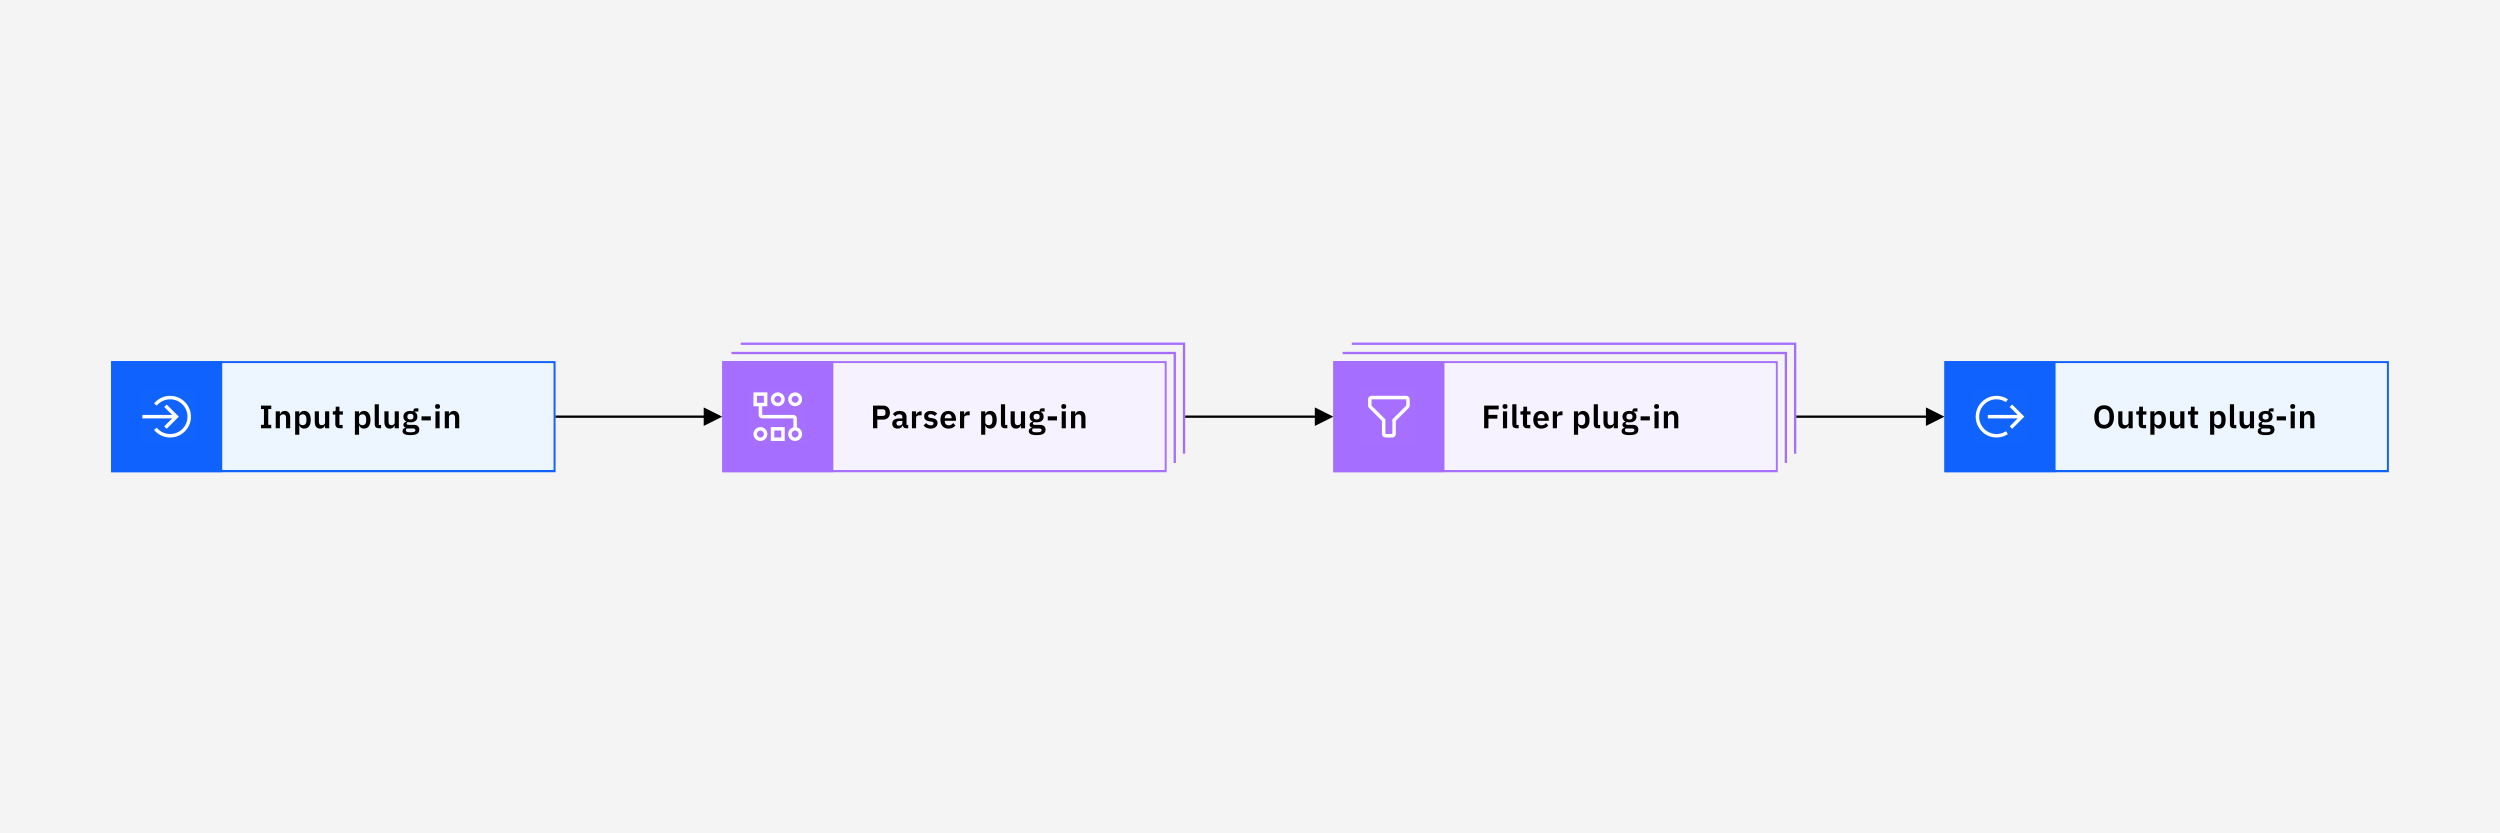 <svg width="1080" height="360" viewBox="0 0 1080 360" fill="none" xmlns="http://www.w3.org/2000/svg">
<rect width="1080" height="360" fill="#F4F4F4"/>
<rect x="48.5" y="156.5" width="191" height="47" stroke="#0F62FE"/>
<rect x="49" y="157" width="190" height="46" fill="white"/>
<rect x="49" y="157" width="190" height="46" fill="#EDF5FF"/>
<g clip-path="url(#clip0_51_17401)">
<path d="M117.18 185H112.742V183.516H114.03V176.712H112.742V175.228H117.18V176.712H115.878V183.516H117.18V185ZM120.908 185H119.116V177.692H120.908V178.91H120.978C121.272 178.126 121.888 177.524 123.022 177.524C124.52 177.524 125.36 178.56 125.36 180.38V185H123.568V180.562C123.568 179.526 123.218 178.994 122.364 178.994C121.622 178.994 120.908 179.386 120.908 180.17V185ZM127.506 187.8V177.692H129.298V178.896H129.354C129.62 178.056 130.404 177.524 131.37 177.524C133.218 177.524 134.24 178.896 134.24 181.332C134.24 183.782 133.218 185.168 131.37 185.168C130.404 185.168 129.634 184.608 129.354 183.782H129.298V187.8H127.506ZM130.796 183.684C131.72 183.684 132.364 183.012 132.364 181.976V180.716C132.364 179.68 131.72 178.994 130.796 178.994C129.942 178.994 129.298 179.456 129.298 180.17V182.494C129.298 183.25 129.942 183.684 130.796 183.684ZM140.429 185V183.782H140.359C140.107 184.51 139.519 185.168 138.315 185.168C136.817 185.168 135.977 184.132 135.977 182.312V177.692H137.769V182.13C137.769 183.138 138.147 183.684 139.001 183.684C139.715 183.684 140.429 183.306 140.429 182.522V177.692H142.221V185H140.429ZM146.733 185C145.501 185 144.843 184.328 144.843 183.138V179.12H143.765V177.692H144.325C144.857 177.692 145.025 177.44 145.025 176.936V175.69H146.635V177.692H148.133V179.12H146.635V183.572H148.021V185H146.733ZM153.316 187.8V177.692H155.108V178.896H155.164C155.43 178.056 156.214 177.524 157.18 177.524C159.028 177.524 160.05 178.896 160.05 181.332C160.05 183.782 159.028 185.168 157.18 185.168C156.214 185.168 155.444 184.608 155.164 183.782H155.108V187.8H153.316ZM156.606 183.684C157.53 183.684 158.174 183.012 158.174 181.976V180.716C158.174 179.68 157.53 178.994 156.606 178.994C155.752 178.994 155.108 179.456 155.108 180.17V182.494C155.108 183.25 155.752 183.684 156.606 183.684ZM164.629 185H163.663C162.445 185 161.871 184.356 161.871 183.236V174.64H163.663V183.572H164.629V185ZM170.514 185V183.782H170.444C170.192 184.51 169.604 185.168 168.4 185.168C166.902 185.168 166.062 184.132 166.062 182.312V177.692H167.854V182.13C167.854 183.138 168.232 183.684 169.086 183.684C169.8 183.684 170.514 183.306 170.514 182.522V177.692H172.306V185H170.514ZM181.131 185.616C181.131 187.142 180.095 187.968 177.295 187.968C174.831 187.968 173.893 187.324 173.893 186.246C173.893 185.434 174.383 184.972 175.195 184.846V184.692C174.593 184.538 174.257 184.062 174.257 183.474C174.257 182.718 174.901 182.34 175.601 182.186V182.13C174.719 181.724 174.271 180.968 174.271 180.002C174.271 178.518 175.321 177.524 177.295 177.524C177.743 177.524 178.205 177.58 178.569 177.706V177.468C178.569 176.754 178.933 176.404 179.605 176.404H180.739V177.776H179.185V177.972C179.941 178.392 180.319 179.106 180.319 180.002C180.319 181.472 179.283 182.452 177.295 182.452C176.875 182.452 176.497 182.41 176.175 182.326C175.895 182.452 175.657 182.662 175.657 182.984C175.657 183.348 175.965 183.53 176.609 183.53H178.569C180.361 183.53 181.131 184.3 181.131 185.616ZM179.451 185.826C179.451 185.364 179.115 185.084 178.205 185.084H175.713C175.447 185.28 175.335 185.546 175.335 185.84C175.335 186.4 175.755 186.736 176.875 186.736H177.771C178.933 186.736 179.451 186.442 179.451 185.826ZM177.295 181.234C178.149 181.234 178.611 180.842 178.611 180.114V179.876C178.611 179.134 178.149 178.756 177.295 178.756C176.441 178.756 175.979 179.134 175.979 179.876V180.114C175.979 180.842 176.441 181.234 177.295 181.234ZM186.105 181.626H182.101V179.848H186.105V181.626ZM189.014 176.628C188.272 176.628 187.964 176.25 187.964 175.732V175.452C187.964 174.934 188.272 174.556 189.014 174.556C189.742 174.556 190.064 174.934 190.064 175.452V175.732C190.064 176.25 189.742 176.628 189.014 176.628ZM188.118 185V177.692H189.91V185H188.118ZM193.939 185H192.147V177.692H193.939V178.91H194.009C194.303 178.126 194.919 177.524 196.053 177.524C197.551 177.524 198.391 178.56 198.391 180.38V185H196.599V180.562C196.599 179.526 196.249 178.994 195.395 178.994C194.653 178.994 193.939 179.386 193.939 180.17V185Z" fill="black"/>
<rect width="48" height="48" transform="translate(48 156)" fill="#0F62FE"/>
<rect width="24" height="24" transform="translate(60 168)" fill="white" fill-opacity="0.01" style="mix-blend-mode:multiply"/>
<path d="M73.5 189C70.805 189 68.275 187.807 66.558 185.728L67.714 184.772C69.146 186.506 71.255 187.5 73.5 187.5C77.635 187.5 81 184.135 81 180C81 175.864 77.635 172.5 73.5 172.5C71.255 172.5 69.146 173.494 67.714 175.228L66.558 174.272C68.275 172.193 70.805 171 73.5 171C78.463 171 82.5 175.037 82.5 180C82.5 184.962 78.463 189 73.5 189Z" fill="white"/>
<path d="M77.25 180L72 174.75L70.939 175.811L74.379 179.25H61.5V180.75H74.379L70.939 184.189L72 185.25L77.25 180Z" fill="white"/>
</g>
<rect x="312.5" y="156.5" width="191" height="47" stroke="#A56EFF"/>
<rect x="313" y="157" width="190" height="46" fill="white"/>
<rect x="313" y="157" width="190" height="46" fill="#F6F2FF"/>
<rect width="200" height="56" transform="translate(312 148)" fill="white" fill-opacity="0.01" style="mix-blend-mode:multiply"/>
<path d="M512 148H312V204H512V148Z" fill="white" fill-opacity="0.01" style="mix-blend-mode:multiply"/>
<path d="M316 152.5H507.5V200" stroke="#A56EFF"/>
<path d="M320 148.5H511.5V196" stroke="#A56EFF"/>
<g clip-path="url(#clip1_51_17401)">
<path d="M378.996 185H377.148V175.228H381.544C383.35 175.228 384.442 176.446 384.442 178.252C384.442 180.072 383.35 181.276 381.544 181.276H378.996V185ZM378.996 176.838V179.68H381.376C382.09 179.68 382.524 179.288 382.524 178.574V177.93C382.524 177.216 382.09 176.838 381.376 176.838H378.996ZM387.779 185.168C386.295 185.168 385.455 184.314 385.455 183.012C385.455 181.514 386.589 180.772 388.577 180.772H389.823V180.24C389.823 179.428 389.417 178.952 388.465 178.952C387.625 178.952 387.149 179.372 386.799 179.876L385.735 178.924C386.267 178.084 387.121 177.524 388.591 177.524C390.565 177.524 391.615 178.462 391.615 180.128V183.572H392.343V185H391.349C390.579 185 390.103 184.496 389.991 183.74H389.907C389.669 184.678 388.871 185.168 387.779 185.168ZM388.381 183.866C389.179 183.866 389.823 183.502 389.823 182.816V181.85H388.675C387.737 181.85 387.275 182.172 387.275 182.746V182.984C387.275 183.572 387.681 183.866 388.381 183.866ZM395.746 185H393.954V177.692H395.746V179.204H395.816C395.998 178.434 396.586 177.692 397.748 177.692H398.14V179.386H397.58C396.376 179.386 395.746 179.722 395.746 180.52V185ZM402.004 185.168C400.618 185.168 399.708 184.664 398.98 183.824L400.072 182.76C400.604 183.376 401.248 183.754 402.074 183.754C402.928 183.754 403.292 183.432 403.292 182.914C403.292 182.494 403.04 182.228 402.396 182.144L401.668 182.046C400.1 181.85 399.232 181.164 399.232 179.834C399.232 178.42 400.338 177.524 402.004 177.524C403.432 177.524 404.16 177.944 404.86 178.672L403.81 179.722C403.39 179.274 402.774 178.938 402.06 178.938C401.29 178.938 400.954 179.246 400.954 179.694C400.954 180.184 401.22 180.408 401.906 180.52L402.648 180.618C404.244 180.842 405.014 181.556 405.014 182.774C405.014 184.188 403.824 185.168 402.004 185.168ZM409.71 185.168C407.554 185.168 406.266 183.67 406.266 181.332C406.266 179.022 407.512 177.524 409.654 177.524C411.936 177.524 412.986 179.204 412.986 181.206V181.794H408.128V181.976C408.128 183.026 408.73 183.74 409.906 183.74C410.788 183.74 411.32 183.32 411.768 182.746L412.734 183.824C412.132 184.65 411.068 185.168 409.71 185.168ZM409.682 178.868C408.744 178.868 408.128 179.568 408.128 180.576V180.688H411.124V180.562C411.124 179.554 410.606 178.868 409.682 178.868ZM416.515 185H414.723V177.692H416.515V179.204H416.585C416.767 178.434 417.355 177.692 418.517 177.692H418.909V179.386H418.349C417.145 179.386 416.515 179.722 416.515 180.52V185ZM423.847 187.8V177.692H425.639V178.896H425.695C425.961 178.056 426.745 177.524 427.711 177.524C429.559 177.524 430.581 178.896 430.581 181.332C430.581 183.782 429.559 185.168 427.711 185.168C426.745 185.168 425.975 184.608 425.695 183.782H425.639V187.8H423.847ZM427.137 183.684C428.061 183.684 428.705 183.012 428.705 181.976V180.716C428.705 179.68 428.061 178.994 427.137 178.994C426.283 178.994 425.639 179.456 425.639 180.17V182.494C425.639 183.25 426.283 183.684 427.137 183.684ZM435.16 185H434.194C432.976 185 432.402 184.356 432.402 183.236V174.64H434.194V183.572H435.16V185ZM441.045 185V183.782H440.975C440.723 184.51 440.135 185.168 438.931 185.168C437.433 185.168 436.593 184.132 436.593 182.312V177.692H438.385V182.13C438.385 183.138 438.763 183.684 439.617 183.684C440.331 183.684 441.045 183.306 441.045 182.522V177.692H442.837V185H441.045ZM451.662 185.616C451.662 187.142 450.626 187.968 447.826 187.968C445.362 187.968 444.424 187.324 444.424 186.246C444.424 185.434 444.914 184.972 445.726 184.846V184.692C445.124 184.538 444.788 184.062 444.788 183.474C444.788 182.718 445.432 182.34 446.132 182.186V182.13C445.25 181.724 444.802 180.968 444.802 180.002C444.802 178.518 445.852 177.524 447.826 177.524C448.274 177.524 448.736 177.58 449.1 177.706V177.468C449.1 176.754 449.464 176.404 450.136 176.404H451.27V177.776H449.716V177.972C450.472 178.392 450.85 179.106 450.85 180.002C450.85 181.472 449.814 182.452 447.826 182.452C447.406 182.452 447.028 182.41 446.706 182.326C446.426 182.452 446.188 182.662 446.188 182.984C446.188 183.348 446.496 183.53 447.14 183.53H449.1C450.892 183.53 451.662 184.3 451.662 185.616ZM449.982 185.826C449.982 185.364 449.646 185.084 448.736 185.084H446.244C445.978 185.28 445.866 185.546 445.866 185.84C445.866 186.4 446.286 186.736 447.406 186.736H448.302C449.464 186.736 449.982 186.442 449.982 185.826ZM447.826 181.234C448.68 181.234 449.142 180.842 449.142 180.114V179.876C449.142 179.134 448.68 178.756 447.826 178.756C446.972 178.756 446.51 179.134 446.51 179.876V180.114C446.51 180.842 446.972 181.234 447.826 181.234ZM456.637 181.626H452.633V179.848H456.637V181.626ZM459.545 176.628C458.803 176.628 458.495 176.25 458.495 175.732V175.452C458.495 174.934 458.803 174.556 459.545 174.556C460.273 174.556 460.595 174.934 460.595 175.452V175.732C460.595 176.25 460.273 176.628 459.545 176.628ZM458.649 185V177.692H460.441V185H458.649ZM464.471 185H462.679V177.692H464.471V178.91H464.541C464.835 178.126 465.451 177.524 466.585 177.524C468.083 177.524 468.923 178.56 468.923 180.38V185H467.131V180.562C467.131 179.526 466.781 178.994 465.927 178.994C465.185 178.994 464.471 179.386 464.471 180.17V185Z" fill="black"/>
<rect width="48" height="48" transform="translate(312 156)" fill="#A56EFF"/>
<rect width="24" height="24" transform="translate(324 168)" fill="white" fill-opacity="0.01" style="mix-blend-mode:multiply"/>
<path d="M328.5 186C328.797 186 329.087 186.088 329.333 186.253C329.58 186.418 329.772 186.652 329.886 186.926C329.999 187.2 330.029 187.502 329.971 187.793C329.913 188.084 329.77 188.351 329.561 188.561C329.351 188.77 329.084 188.913 328.793 188.971C328.502 189.029 328.2 188.999 327.926 188.886C327.652 188.772 327.418 188.58 327.253 188.333C327.088 188.087 327 187.797 327 187.5C327 187.102 327.158 186.721 327.439 186.439C327.721 186.158 328.102 186 328.5 186ZM328.5 184.5C327.907 184.5 327.327 184.676 326.833 185.006C326.34 185.335 325.955 185.804 325.728 186.352C325.501 186.9 325.442 187.503 325.558 188.085C325.673 188.667 325.959 189.202 326.379 189.621C326.798 190.041 327.333 190.327 327.915 190.442C328.497 190.558 329.1 190.499 329.648 190.272C330.196 190.045 330.665 189.66 330.994 189.167C331.324 188.673 331.5 188.093 331.5 187.5C331.5 186.704 331.184 185.941 330.621 185.379C330.059 184.816 329.296 184.5 328.5 184.5Z" fill="white"/>
<path d="M336 171C336.297 171 336.587 171.088 336.833 171.253C337.08 171.418 337.272 171.652 337.386 171.926C337.499 172.2 337.529 172.502 337.471 172.793C337.413 173.084 337.27 173.351 337.061 173.561C336.851 173.77 336.584 173.913 336.293 173.971C336.002 174.029 335.7 173.999 335.426 173.886C335.152 173.772 334.918 173.58 334.753 173.333C334.588 173.087 334.5 172.797 334.5 172.5C334.5 172.102 334.658 171.721 334.939 171.439C335.221 171.158 335.602 171 336 171ZM336 169.5C335.407 169.5 334.827 169.676 334.333 170.006C333.84 170.335 333.455 170.804 333.228 171.352C333.001 171.9 332.942 172.503 333.058 173.085C333.173 173.667 333.459 174.202 333.879 174.621C334.298 175.041 334.833 175.327 335.415 175.442C335.997 175.558 336.6 175.499 337.148 175.272C337.696 175.045 338.165 174.66 338.494 174.167C338.824 173.673 339 173.093 339 172.5C339 171.704 338.684 170.941 338.121 170.379C337.559 169.816 336.796 169.5 336 169.5Z" fill="white"/>
<path d="M343.5 171C343.797 171 344.087 171.088 344.333 171.253C344.58 171.418 344.772 171.652 344.886 171.926C344.999 172.2 345.029 172.502 344.971 172.793C344.913 173.084 344.77 173.351 344.561 173.561C344.351 173.77 344.084 173.913 343.793 173.971C343.502 174.029 343.2 173.999 342.926 173.886C342.652 173.772 342.418 173.58 342.253 173.333C342.088 173.087 342 172.797 342 172.5C342 172.102 342.158 171.721 342.439 171.439C342.721 171.158 343.102 171 343.5 171ZM343.5 169.5C342.907 169.5 342.327 169.676 341.833 170.006C341.34 170.335 340.955 170.804 340.728 171.352C340.501 171.9 340.442 172.503 340.558 173.085C340.673 173.667 340.959 174.202 341.379 174.621C341.798 175.041 342.333 175.327 342.915 175.442C343.497 175.558 344.1 175.499 344.648 175.272C345.196 175.045 345.665 174.66 345.994 174.167C346.324 173.673 346.5 173.093 346.5 172.5C346.5 171.704 346.184 170.941 345.621 170.379C345.059 169.816 344.296 169.5 343.5 169.5Z" fill="white"/>
<path d="M337.5 186V189H334.5V186H337.5ZM339 184.5H333V190.5H339V184.5Z" fill="white"/>
<path d="M344.25 184.605V180.75C344.25 180.352 344.092 179.971 343.811 179.689C343.529 179.408 343.148 179.25 342.75 179.25H329.25V175.5H331.5V169.5H325.5V175.5H327.75V179.25C327.75 179.648 327.908 180.029 328.189 180.311C328.471 180.592 328.852 180.75 329.25 180.75H342.75V184.605C342.043 184.788 341.427 185.222 341.017 185.826C340.607 186.43 340.432 187.163 340.524 187.888C340.616 188.612 340.969 189.278 341.517 189.761C342.065 190.243 342.77 190.51 343.5 190.51C344.23 190.51 344.935 190.243 345.483 189.761C346.031 189.278 346.384 188.612 346.476 187.888C346.568 187.163 346.393 186.43 345.983 185.826C345.573 185.222 344.957 184.788 344.25 184.605ZM327 171H330V174H327V171ZM343.5 189C343.203 189 342.913 188.912 342.667 188.747C342.42 188.582 342.228 188.348 342.114 188.074C342.001 187.8 341.971 187.498 342.029 187.207C342.087 186.916 342.23 186.649 342.439 186.439C342.649 186.23 342.916 186.087 343.207 186.029C343.498 185.971 343.8 186.001 344.074 186.114C344.348 186.228 344.582 186.42 344.747 186.667C344.912 186.913 345 187.203 345 187.5C345 187.898 344.842 188.279 344.561 188.561C344.279 188.842 343.898 189 343.5 189Z" fill="white"/>
</g>
<rect x="576.5" y="156.5" width="191" height="47" stroke="#A56EFF"/>
<rect x="577" y="157" width="190" height="46" fill="white"/>
<rect x="577" y="157" width="190" height="46" fill="#F6F2FF"/>
<rect width="200" height="56" transform="translate(576 148)" fill="white" fill-opacity="0.01" style="mix-blend-mode:multiply"/>
<path d="M776 148H576V204H776V148Z" fill="white" fill-opacity="0.01" style="mix-blend-mode:multiply"/>
<path d="M580 152.5H771.5V200" stroke="#A56EFF"/>
<path d="M584 148.5H775.5V196" stroke="#A56EFF"/>
<g clip-path="url(#clip2_51_17401)">
<path d="M642.996 185H641.148V175.228H647.434V176.866H642.996V179.232H646.86V180.87H642.996V185ZM650.172 176.628C649.43 176.628 649.122 176.25 649.122 175.732V175.452C649.122 174.934 649.43 174.556 650.172 174.556C650.9 174.556 651.222 174.934 651.222 175.452V175.732C651.222 176.25 650.9 176.628 650.172 176.628ZM649.276 185V177.692H651.068V185H649.276ZM656.063 185H655.097C653.879 185 653.305 184.356 653.305 183.236V174.64H655.097V183.572H656.063V185ZM659.794 185C658.562 185 657.904 184.328 657.904 183.138V179.12H656.826V177.692H657.386C657.918 177.692 658.086 177.44 658.086 176.936V175.69H659.696V177.692H661.194V179.12H659.696V183.572H661.082V185H659.794ZM665.808 185.168C663.652 185.168 662.364 183.67 662.364 181.332C662.364 179.022 663.61 177.524 665.752 177.524C668.034 177.524 669.084 179.204 669.084 181.206V181.794H664.226V181.976C664.226 183.026 664.828 183.74 666.004 183.74C666.886 183.74 667.418 183.32 667.866 182.746L668.832 183.824C668.23 184.65 667.166 185.168 665.808 185.168ZM665.78 178.868C664.842 178.868 664.226 179.568 664.226 180.576V180.688H667.222V180.562C667.222 179.554 666.704 178.868 665.78 178.868ZM672.612 185H670.82V177.692H672.612V179.204H672.682C672.864 178.434 673.452 177.692 674.614 177.692H675.006V179.386H674.446C673.242 179.386 672.612 179.722 672.612 180.52V185ZM679.945 187.8V177.692H681.737V178.896H681.793C682.059 178.056 682.843 177.524 683.809 177.524C685.657 177.524 686.679 178.896 686.679 181.332C686.679 183.782 685.657 185.168 683.809 185.168C682.843 185.168 682.073 184.608 681.793 183.782H681.737V187.8H679.945ZM683.235 183.684C684.159 183.684 684.803 183.012 684.803 181.976V180.716C684.803 179.68 684.159 178.994 683.235 178.994C682.381 178.994 681.737 179.456 681.737 180.17V182.494C681.737 183.25 682.381 183.684 683.235 183.684ZM691.258 185H690.292C689.074 185 688.5 184.356 688.5 183.236V174.64H690.292V183.572H691.258V185ZM697.143 185V183.782H697.073C696.821 184.51 696.233 185.168 695.029 185.168C693.531 185.168 692.691 184.132 692.691 182.312V177.692H694.483V182.13C694.483 183.138 694.861 183.684 695.715 183.684C696.429 183.684 697.143 183.306 697.143 182.522V177.692H698.935V185H697.143ZM707.759 185.616C707.759 187.142 706.723 187.968 703.923 187.968C701.459 187.968 700.521 187.324 700.521 186.246C700.521 185.434 701.011 184.972 701.823 184.846V184.692C701.221 184.538 700.885 184.062 700.885 183.474C700.885 182.718 701.529 182.34 702.229 182.186V182.13C701.347 181.724 700.899 180.968 700.899 180.002C700.899 178.518 701.949 177.524 703.923 177.524C704.371 177.524 704.833 177.58 705.197 177.706V177.468C705.197 176.754 705.561 176.404 706.233 176.404H707.367V177.776H705.813V177.972C706.569 178.392 706.947 179.106 706.947 180.002C706.947 181.472 705.911 182.452 703.923 182.452C703.503 182.452 703.125 182.41 702.803 182.326C702.523 182.452 702.285 182.662 702.285 182.984C702.285 183.348 702.593 183.53 703.237 183.53H705.197C706.989 183.53 707.759 184.3 707.759 185.616ZM706.079 185.826C706.079 185.364 705.743 185.084 704.833 185.084H702.341C702.075 185.28 701.963 185.546 701.963 185.84C701.963 186.4 702.383 186.736 703.503 186.736H704.399C705.561 186.736 706.079 186.442 706.079 185.826ZM703.923 181.234C704.777 181.234 705.239 180.842 705.239 180.114V179.876C705.239 179.134 704.777 178.756 703.923 178.756C703.069 178.756 702.607 179.134 702.607 179.876V180.114C702.607 180.842 703.069 181.234 703.923 181.234ZM712.734 181.626H708.73V179.848H712.734V181.626ZM715.643 176.628C714.901 176.628 714.593 176.25 714.593 175.732V175.452C714.593 174.934 714.901 174.556 715.643 174.556C716.371 174.556 716.693 174.934 716.693 175.452V175.732C716.693 176.25 716.371 176.628 715.643 176.628ZM714.747 185V177.692H716.539V185H714.747ZM720.568 185H718.776V177.692H720.568V178.91H720.638C720.932 178.126 721.548 177.524 722.682 177.524C724.18 177.524 725.02 178.56 725.02 180.38V185H723.228V180.562C723.228 179.526 722.878 178.994 722.024 178.994C721.282 178.994 720.568 179.386 720.568 180.17V185Z" fill="black"/>
<rect width="48" height="48" transform="translate(576 156)" fill="#A56EFF"/>
<rect width="24" height="24" transform="translate(588 168)" fill="white" fill-opacity="0.01" style="mix-blend-mode:multiply"/>
<path d="M601.5 189H598.5C598.102 189 597.721 188.842 597.439 188.561C597.158 188.279 597 187.898 597 187.5V181.807L591.443 176.25C591.161 175.97 591.002 175.59 591 175.193V172.5C591 172.102 591.158 171.721 591.439 171.439C591.721 171.158 592.102 171 592.5 171H607.5C607.898 171 608.279 171.158 608.561 171.439C608.842 171.721 609 172.102 609 172.5V175.193C608.998 175.59 608.839 175.97 608.557 176.25L603 181.807V187.5C603 187.898 602.842 188.279 602.561 188.561C602.279 188.842 601.898 189 601.5 189ZM592.5 172.5V175.193L598.5 181.193V187.5H601.5V181.193L607.5 175.193V172.5H592.5Z" fill="white"/>
</g>
<rect x="840.5" y="156.5" width="191" height="47" stroke="#0F62FE"/>
<rect x="841" y="157" width="190" height="46" fill="white"/>
<rect x="841" y="157" width="190" height="46" fill="#EDF5FF"/>
<g clip-path="url(#clip3_51_17401)">
<path d="M908.984 185.168C906.422 185.168 904.728 183.418 904.728 180.114C904.728 176.81 906.422 175.06 908.984 175.06C911.56 175.06 913.24 176.81 913.24 180.114C913.24 183.418 911.56 185.168 908.984 185.168ZM908.984 183.53C910.384 183.53 911.28 182.536 911.28 180.87V179.358C911.28 177.692 910.384 176.698 908.984 176.698C907.584 176.698 906.688 177.692 906.688 179.358V180.87C906.688 182.536 907.584 183.53 908.984 183.53ZM919.531 185V183.782H919.461C919.209 184.51 918.621 185.168 917.417 185.168C915.919 185.168 915.079 184.132 915.079 182.312V177.692H916.871V182.13C916.871 183.138 917.249 183.684 918.103 183.684C918.817 183.684 919.531 183.306 919.531 182.522V177.692H921.323V185H919.531ZM925.835 185C924.603 185 923.945 184.328 923.945 183.138V179.12H922.867V177.692H923.427C923.959 177.692 924.127 177.44 924.127 176.936V175.69H925.737V177.692H927.235V179.12H925.737V183.572H927.123V185H925.835ZM928.95 187.8V177.692H930.742V178.896H930.798C931.064 178.056 931.848 177.524 932.814 177.524C934.662 177.524 935.684 178.896 935.684 181.332C935.684 183.782 934.662 185.168 932.814 185.168C931.848 185.168 931.078 184.608 930.798 183.782H930.742V187.8H928.95ZM932.24 183.684C933.164 183.684 933.808 183.012 933.808 181.976V180.716C933.808 179.68 933.164 178.994 932.24 178.994C931.386 178.994 930.742 179.456 930.742 180.17V182.494C930.742 183.25 931.386 183.684 932.24 183.684ZM941.872 185V183.782H941.802C941.55 184.51 940.962 185.168 939.758 185.168C938.26 185.168 937.42 184.132 937.42 182.312V177.692H939.212V182.13C939.212 183.138 939.59 183.684 940.444 183.684C941.158 183.684 941.872 183.306 941.872 182.522V177.692H943.664V185H941.872ZM948.177 185C946.945 185 946.287 184.328 946.287 183.138V179.12H945.209V177.692H945.769C946.301 177.692 946.469 177.44 946.469 176.936V175.69H948.079V177.692H949.577V179.12H948.079V183.572H949.465V185H948.177ZM954.76 187.8V177.692H956.552V178.896H956.608C956.874 178.056 957.658 177.524 958.624 177.524C960.472 177.524 961.494 178.896 961.494 181.332C961.494 183.782 960.472 185.168 958.624 185.168C957.658 185.168 956.888 184.608 956.608 183.782H956.552V187.8H954.76ZM958.05 183.684C958.974 183.684 959.618 183.012 959.618 181.976V180.716C959.618 179.68 958.974 178.994 958.05 178.994C957.196 178.994 956.552 179.456 956.552 180.17V182.494C956.552 183.25 957.196 183.684 958.05 183.684ZM966.072 185H965.106C963.888 185 963.314 184.356 963.314 183.236V174.64H965.106V183.572H966.072V185ZM971.957 185V183.782H971.887C971.635 184.51 971.047 185.168 969.843 185.168C968.345 185.168 967.505 184.132 967.505 182.312V177.692H969.297V182.13C969.297 183.138 969.675 183.684 970.529 183.684C971.243 183.684 971.957 183.306 971.957 182.522V177.692H973.749V185H971.957ZM982.574 185.616C982.574 187.142 981.538 187.968 978.738 187.968C976.274 187.968 975.336 187.324 975.336 186.246C975.336 185.434 975.826 184.972 976.638 184.846V184.692C976.036 184.538 975.7 184.062 975.7 183.474C975.7 182.718 976.344 182.34 977.044 182.186V182.13C976.162 181.724 975.714 180.968 975.714 180.002C975.714 178.518 976.764 177.524 978.738 177.524C979.186 177.524 979.648 177.58 980.012 177.706V177.468C980.012 176.754 980.376 176.404 981.048 176.404H982.182V177.776H980.628V177.972C981.384 178.392 981.762 179.106 981.762 180.002C981.762 181.472 980.726 182.452 978.738 182.452C978.318 182.452 977.94 182.41 977.618 182.326C977.338 182.452 977.1 182.662 977.1 182.984C977.1 183.348 977.408 183.53 978.052 183.53H980.012C981.804 183.53 982.574 184.3 982.574 185.616ZM980.894 185.826C980.894 185.364 980.558 185.084 979.648 185.084H977.156C976.89 185.28 976.778 185.546 976.778 185.84C976.778 186.4 977.198 186.736 978.318 186.736H979.214C980.376 186.736 980.894 186.442 980.894 185.826ZM978.738 181.234C979.592 181.234 980.054 180.842 980.054 180.114V179.876C980.054 179.134 979.592 178.756 978.738 178.756C977.884 178.756 977.422 179.134 977.422 179.876V180.114C977.422 180.842 977.884 181.234 978.738 181.234ZM987.549 181.626H983.545V179.848H987.549V181.626ZM990.457 176.628C989.715 176.628 989.407 176.25 989.407 175.732V175.452C989.407 174.934 989.715 174.556 990.457 174.556C991.185 174.556 991.507 174.934 991.507 175.452V175.732C991.507 176.25 991.185 176.628 990.457 176.628ZM989.561 185V177.692H991.353V185H989.561ZM995.383 185H993.591V177.692H995.383V178.91H995.453C995.747 178.126 996.363 177.524 997.497 177.524C998.995 177.524 999.835 178.56 999.835 180.38V185H998.043V180.562C998.043 179.526 997.693 178.994 996.839 178.994C996.097 178.994 995.383 179.386 995.383 180.17V185Z" fill="black"/>
<rect width="48" height="48" transform="translate(840 156)" fill="#0F62FE"/>
<rect width="24" height="24" transform="translate(852 168)" fill="white" fill-opacity="0.01" style="mix-blend-mode:multiply"/>
<path d="M874.5 180L869.25 174.75L868.189 175.811L871.629 179.25H858.75V180.75H871.629L868.189 184.189L869.25 185.25L874.5 180Z" fill="white"/>
<path d="M862.5 189C857.537 189 853.5 184.963 853.5 180C853.5 175.037 857.537 171 862.5 171C864.251 171 865.949 171.504 867.41 172.456L866.59 173.713C865.374 172.919 863.959 172.5 862.5 172.5C858.365 172.5 855 175.865 855 180C855 184.135 858.365 187.5 862.5 187.5C863.959 187.5 865.374 187.081 866.59 186.287L867.41 187.544C865.949 188.496 864.251 189 862.5 189Z" fill="white"/>
</g>
<rect width="72" height="8" transform="translate(240 176)" fill="white" fill-opacity="0.01" style="mix-blend-mode:multiply"/>
<rect width="65" height="0" transform="translate(240 180)" fill="white" fill-opacity="0.01" style="mix-blend-mode:multiply"/>
<path d="M240 180H305" stroke="black"/>
<rect width="8" height="8" transform="translate(304 176)" fill="white" fill-opacity="0.01" style="mix-blend-mode:multiply"/>
<path d="M304 176L312 180L304 184V176Z" fill="black"/>
<rect width="64" height="8" transform="translate(512 176)" fill="white" fill-opacity="0.01" style="mix-blend-mode:multiply"/>
<rect width="57" height="0" transform="translate(512 180)" fill="white" fill-opacity="0.01" style="mix-blend-mode:multiply"/>
<path d="M512 180H569" stroke="black"/>
<rect width="8" height="8" transform="translate(568 176)" fill="white" fill-opacity="0.01" style="mix-blend-mode:multiply"/>
<path d="M568 176L576 180L568 184V176Z" fill="black"/>
<rect width="64" height="8" transform="translate(776 176)" fill="white" fill-opacity="0.01" style="mix-blend-mode:multiply"/>
<rect width="57" height="0" transform="translate(776 180)" fill="white" fill-opacity="0.01" style="mix-blend-mode:multiply"/>
<path d="M776 180H833" stroke="black"/>
<rect width="8" height="8" transform="translate(832 176)" fill="white" fill-opacity="0.01" style="mix-blend-mode:multiply"/>
<path d="M832 176L840 180L832 184V176Z" fill="black"/>
<defs>
<clipPath id="clip0_51_17401">
<rect width="192" height="48" fill="white" transform="translate(48 156)"/>
</clipPath>
<clipPath id="clip1_51_17401">
<rect width="192" height="48" fill="white" transform="translate(312 156)"/>
</clipPath>
<clipPath id="clip2_51_17401">
<rect width="192" height="48" fill="white" transform="translate(576 156)"/>
</clipPath>
<clipPath id="clip3_51_17401">
<rect width="192" height="48" fill="white" transform="translate(840 156)"/>
</clipPath>
</defs>
</svg>
